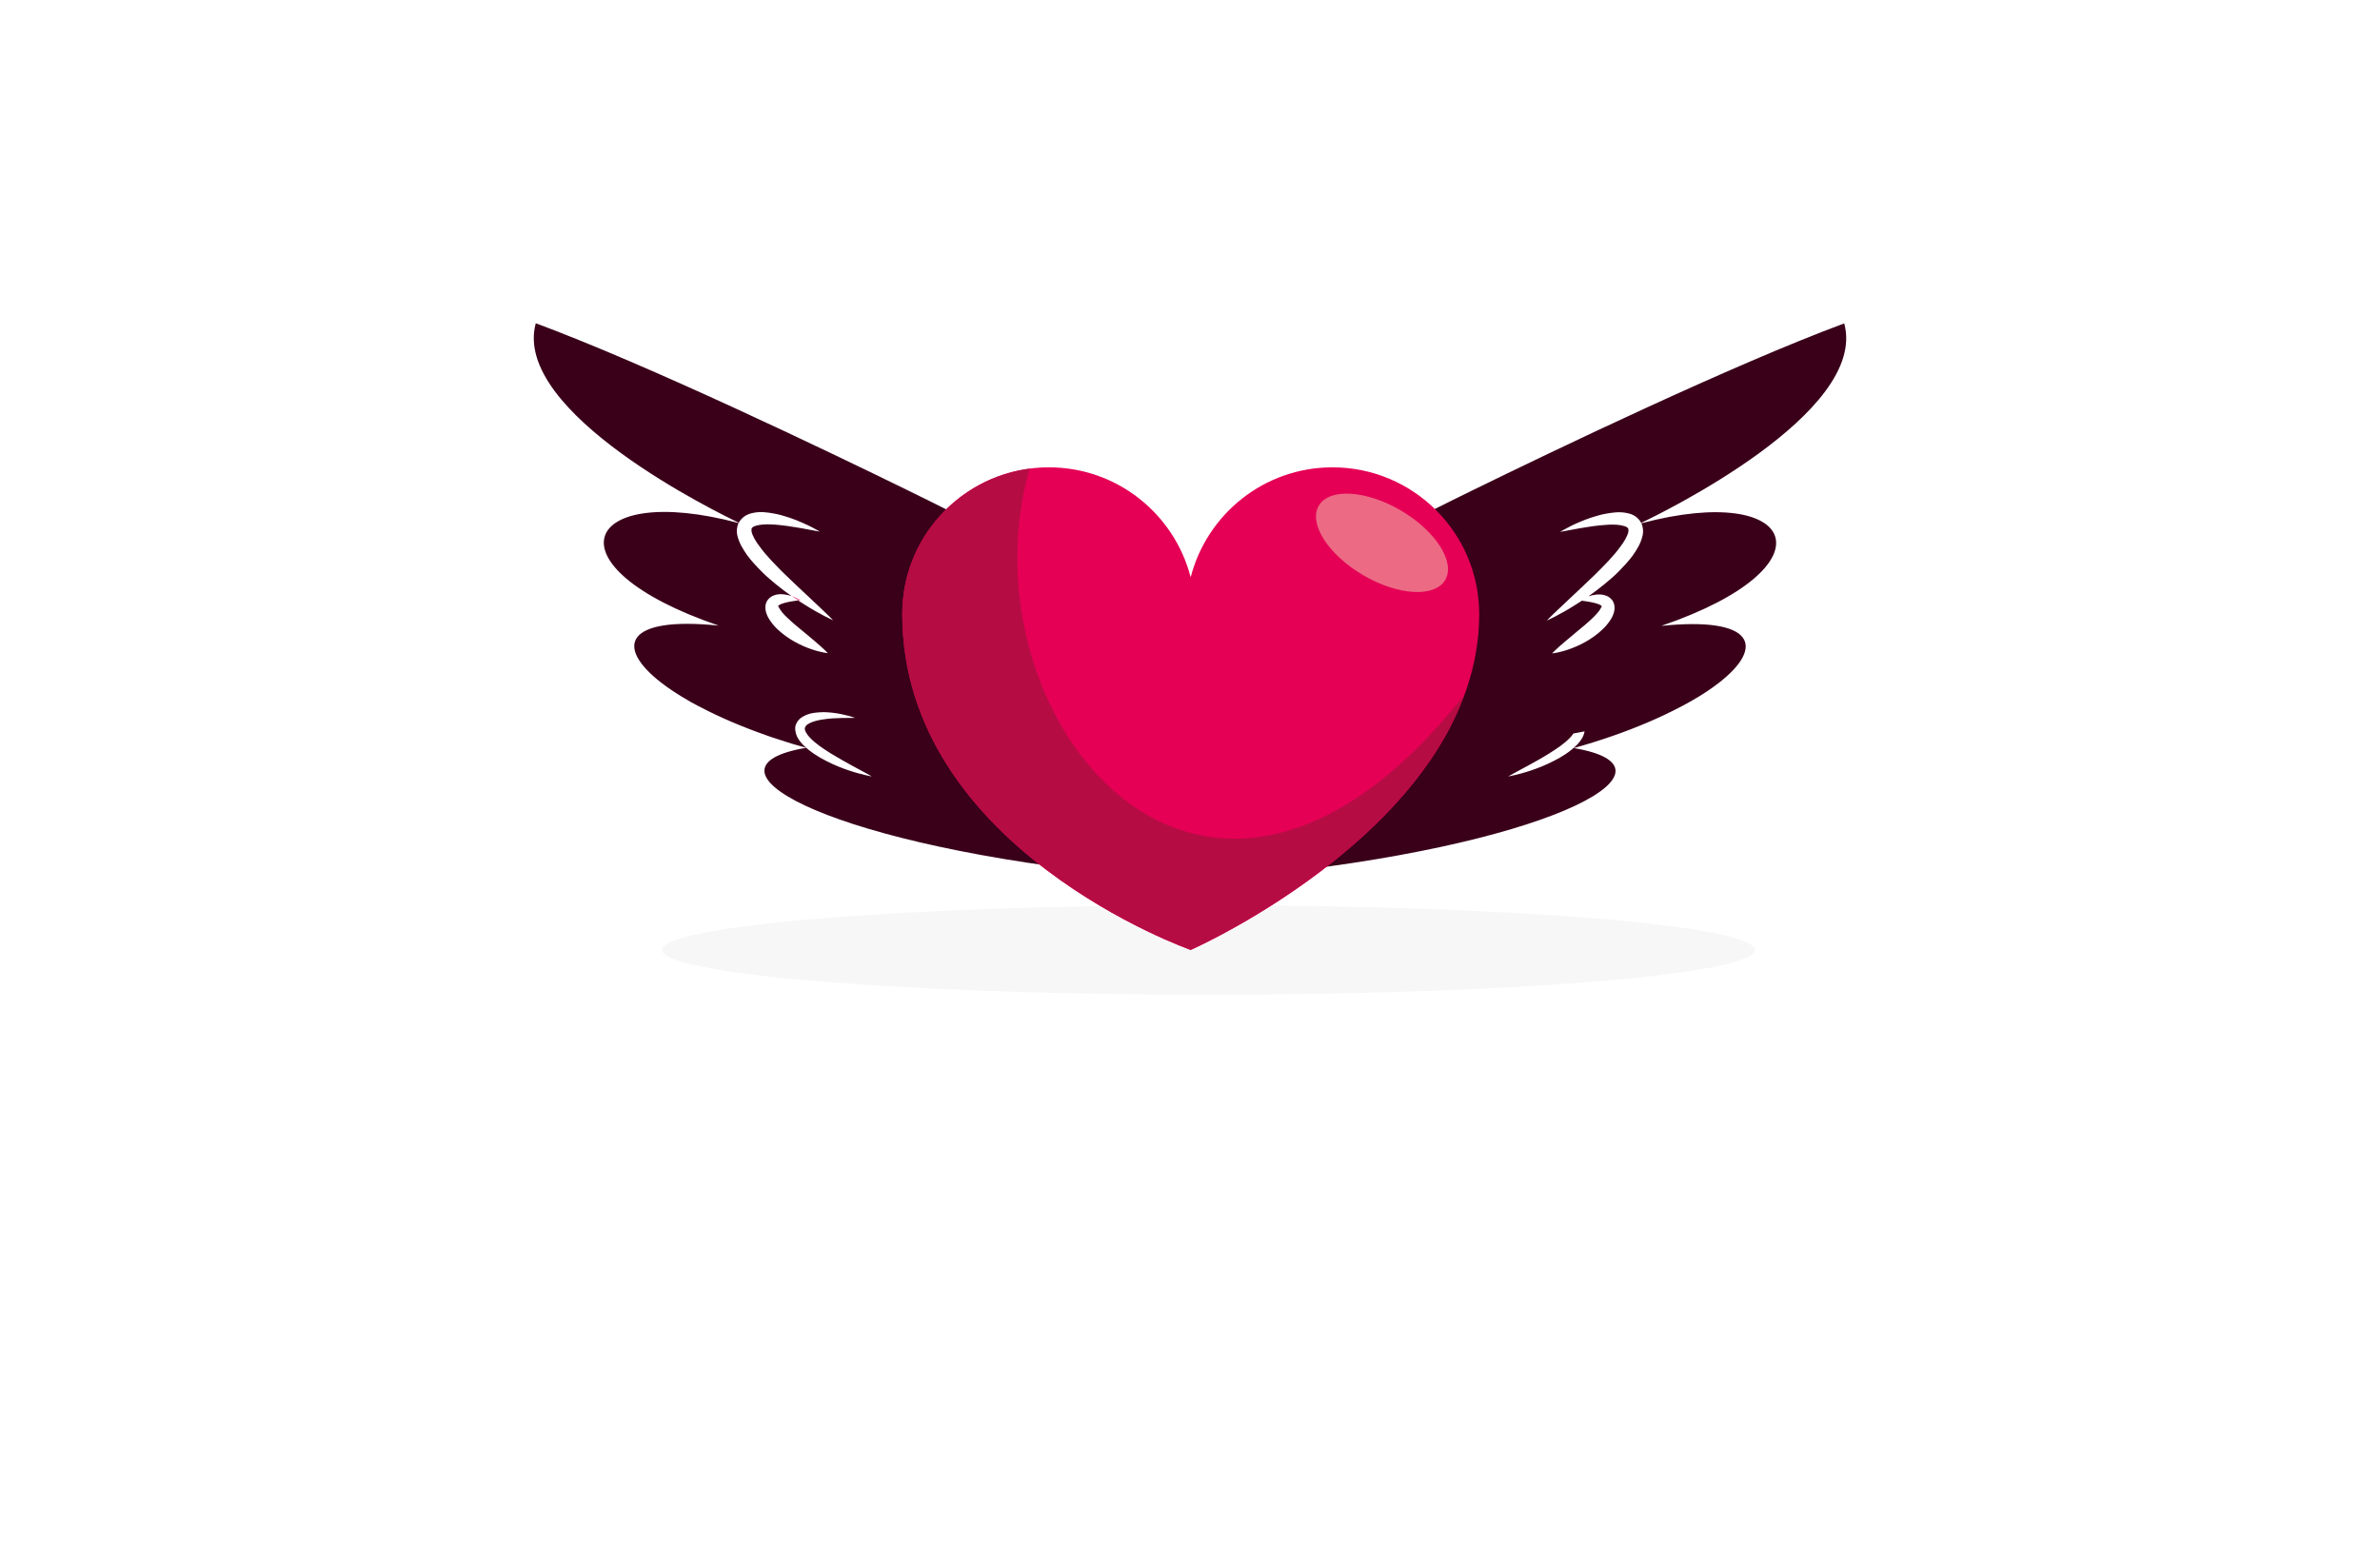 <?xml version="1.0" encoding="utf-8"?>
<!-- Generator: Adobe Illustrator 27.8.1, SVG Export Plug-In . SVG Version: 6.00 Build 0)  -->
<svg version="1.1" xmlns="http://www.w3.org/2000/svg" xmlns:xlink="http://www.w3.org/1999/xlink" x="0px" y="0px"
	 viewBox="0 0 350 230" style="enable-background:new 0 0 350 230;" xml:space="preserve">
<style type="text/css">
	.st0{fill:#ED1C24;}
	.st1{fill:#11A5A5;}
	.st2{fill:#AD0015;}
	.st3{fill:#C8161D;}
	.st4{fill:#C93540;}
	.st5{fill:#C14851;}
	.st6{fill:#003644;}
	.st7{fill:#FF395A;}
	.st8{fill:#030089;}
	.st9{fill:#F36C21;}
	.st10{fill:#FF0098;}
	.st11{fill:none;}
	.st12{fill-rule:evenodd;clip-rule:evenodd;}
	.st13{opacity:0.39;fill:#C9C9C9;enable-background:new    ;}
	.st14{opacity:0.23;fill:#00567A;enable-background:new    ;}
	.st15{fill:#005968;}
	.st16{opacity:0.13;fill:#00567A;enable-background:new    ;}
	.st17{opacity:0.16;fill:#C9C9C9;enable-background:new    ;}
	.st18{fill:#00BDFF;}
	.st19{fill:#0055FF;}
	.st20{fill:#E50055;}
	.st21{fill:#B60C44;}
	.st22{fill:#EC6A84;}
	.st23{fill:#936500;}
	.st24{fill:#894E00;}
	.st25{fill:#ED73A4;}
	.st26{fill:#3A001A;}
</style>
<g id="Layer_1">
</g>
<g id="Layer_2">
</g>
<g id="Layer_3">
</g>
<g id="Layer_4">
</g>
<g id="Layer_5">
</g>
<g id="Layer_6">
</g>
<g id="Layer_7">
</g>
<g id="Layer_8">
</g>
<g id="Layer_9">
</g>
<g id="Layer_10">
</g>
<g id="Layer_11">
</g>
<g id="Layer_12">
</g>
<g id="Layer_13">
</g>
<g id="Layer_14">
	<g>
		<ellipse class="st17" cx="177.7" cy="139.71" rx="80.35" ry="6.58"/>
		<g>
			<path class="st25" d="M117.14,87.94c-0.21-0.09-0.44-0.19-0.74-0.28c0.33,0.24,0.67,0.46,0.99,0.67
				c0.25-0.04,0.38-0.07,0.38-0.07S117.54,88.13,117.14,87.94z M108.65,76.9c0,0.01-0.01,0.02-0.02,0.03
				c0.06,0.02,0.13,0.04,0.2,0.05C108.8,76.97,108.74,76.94,108.65,76.9z M117.14,87.94c-0.21-0.09-0.44-0.19-0.74-0.28
				c0.33,0.24,0.67,0.46,0.99,0.67c0.25-0.04,0.38-0.07,0.38-0.07S117.54,88.13,117.14,87.94z M117.14,87.94
				c-0.21-0.09-0.44-0.19-0.74-0.28c0.33,0.24,0.67,0.46,0.99,0.67c0.25-0.04,0.38-0.07,0.38-0.07S117.54,88.13,117.14,87.94z
				 M241.35,76.9c-0.09,0.04-0.15,0.07-0.18,0.08c0.06-0.01,0.13-0.03,0.19-0.05C241.36,76.92,241.36,76.91,241.35,76.9z"/>
			<path class="st26" d="M139.54,75.11c0,0-0.11-0.05-0.31-0.16c-0.07-0.03-0.15-0.07-0.25-0.12c-0.08-0.04-0.17-0.08-0.26-0.13
				c-0.11-0.05-0.23-0.11-0.36-0.18c-0.51-0.26-1.17-0.59-1.98-0.99c-0.33-0.16-0.66-0.33-1.02-0.5c-0.6-0.3-1.27-0.62-1.99-0.98
				c-11.83-5.79-38.03-18.37-54.58-24.51c-3.6,13.16,27.13,28.04,29.86,29.34c0.08-0.16,0.18-0.32,0.3-0.45
				c0.52-0.63,1.22-0.89,1.76-0.99c1.12-0.24,2.08-0.09,2.96,0.06c0.88,0.14,1.67,0.39,2.38,0.62c0.71,0.24,1.35,0.49,1.9,0.74
				c0.56,0.23,1.03,0.48,1.43,0.67c0.76,0.4,1.19,0.65,1.19,0.65s-0.49-0.07-1.34-0.24c-0.42-0.08-0.94-0.17-1.52-0.28
				c-0.58-0.09-1.24-0.2-1.96-0.31c-0.71-0.09-1.48-0.19-2.28-0.22c-0.78-0.04-1.64-0.01-2.3,0.19c-0.35,0.08-0.55,0.26-0.61,0.36
				c-0.05,0.1-0.07,0.23-0.03,0.53c0.14,0.62,0.61,1.41,1.15,2.12c0.51,0.73,1.14,1.44,1.77,2.12c0.65,0.66,1.27,1.35,1.93,1.97
				c1.28,1.25,2.53,2.41,3.6,3.41c1.07,1.01,1.96,1.85,2.58,2.44c0.54,0.52,0.88,0.87,0.95,0.96c-0.1-0.05-0.53-0.25-1.2-0.59
				c-0.77-0.4-1.86-1-3.1-1.79c-0.27-0.17-0.55-0.34-0.84-0.54c-0.09,0.01-0.2,0.03-0.32,0.04c-0.22,0.04-0.47,0.08-0.78,0.12
				c-0.29,0.05-0.61,0.12-0.94,0.21c-0.32,0.09-0.65,0.22-0.82,0.36c-0.1,0.07-0.09,0.15-0.08,0.16c0.04,0,0.05,0,0.08,0.07
				c0.06,0.15,0.25,0.46,0.49,0.76c0.26,0.31,0.55,0.63,0.9,0.93c0.64,0.62,1.38,1.22,2.07,1.79c0.68,0.58,1.35,1.1,1.91,1.6
				c0.56,0.47,1.03,0.91,1.36,1.21c0.33,0.31,0.5,0.5,0.5,0.5s-1.05-0.1-2.5-0.61c-1.44-0.5-3.3-1.4-4.88-2.88
				c-0.38-0.36-0.76-0.78-1.08-1.26c-0.33-0.47-0.64-1.01-0.72-1.78c-0.03-0.39,0.03-0.87,0.3-1.25c0.27-0.36,0.6-0.59,0.9-0.7
				c0.59-0.24,1.07-0.2,1.5-0.17c0.43,0.05,0.81,0.14,1.12,0.24c-0.75-0.52-1.53-1.11-2.31-1.75c-0.72-0.6-1.47-1.22-2.16-1.94
				c-0.7-0.71-1.4-1.45-2.03-2.3c-0.6-0.87-1.2-1.77-1.48-3.04c-0.09-0.49-0.06-1.14,0.21-1.7c-23-6.12-28.51,6.35-2.92,15.09
				c-13.75-1.41-15.33,3.08-8.43,8.41c1.11,0.86,2.44,1.74,3.98,2.62c0.29,0.17,0.57,0.34,0.88,0.49c0.3,0.17,0.61,0.34,0.93,0.49
				c2.78,1.46,6.12,2.9,9.92,4.22c0.43,0.16,0.89,0.31,1.34,0.45c0.43,0.15,0.87,0.29,1.31,0.42c0.05,0.02,0.1,0.03,0.15,0.05
				c0.44,0.14,0.88,0.28,1.33,0.4c0.47,0.15,0.96,0.29,1.45,0.42c-16.75,2.83,1.77,13.69,43.53,18.34
				C136.41,98.91,139.54,75.11,139.54,75.11z M127.27,114c-0.59-0.14-1.44-0.35-2.43-0.69c-1-0.33-2.14-0.78-3.32-1.39
				c-1.19-0.6-2.41-1.35-3.49-2.44c-0.44-0.49-0.92-1.08-1.05-1.93c-0.02-0.12-0.04-0.24-0.04-0.36c-0.02-0.53,0.26-1.05,0.58-1.38
				c0.34-0.34,0.71-0.51,1.06-0.67c0.7-0.29,1.38-0.34,2-0.38c0.63-0.05,1.21,0,1.74,0.05c1.06,0.11,1.91,0.33,2.51,0.48
				c0.58,0.18,0.92,0.29,0.92,0.29s-0.35,0-0.97,0.01c-0.6,0.01-1.47,0-2.48,0.07c-0.5,0.05-1.04,0.1-1.6,0.2
				c-0.55,0.1-1.12,0.25-1.61,0.48c-0.23,0.13-0.46,0.26-0.57,0.41c-0.12,0.16-0.17,0.29-0.17,0.44c0.01,0.19,0.1,0.42,0.27,0.68
				c0.12,0.21,0.29,0.41,0.48,0.61c0.41,0.44,0.92,0.86,1.44,1.24c0.53,0.36,1.06,0.75,1.61,1.07c1.07,0.66,2.12,1.24,3.02,1.74
				c0.91,0.49,1.67,0.91,2.2,1.19c0.53,0.3,0.84,0.47,0.84,0.47S127.88,114.14,127.27,114z M232.04,76.88
				c0.56-0.25,1.2-0.5,1.91-0.74c0.72-0.23,1.51-0.48,2.38-0.62c0.88-0.14,1.82-0.3,2.96-0.06c0.54,0.1,1.23,0.35,1.76,0.99
				c0.12,0.14,0.22,0.3,0.3,0.45c2.73-1.3,33.46-16.18,29.86-29.34c-16.55,6.15-42.75,18.72-54.58,24.51
				c-0.72,0.35-1.39,0.68-1.99,0.98c-0.36,0.18-0.7,0.34-1.02,0.5c-0.81,0.39-1.47,0.73-1.98,0.99c-0.14,0.07-0.26,0.13-0.36,0.18
				c-0.09,0.05-0.18,0.09-0.26,0.13c-0.1,0.05-0.18,0.09-0.25,0.12c-0.2,0.11-0.31,0.16-0.31,0.16s3.13,23.79-22.55,53.23
				c41.76-4.65,60.28-15.51,43.53-18.34c0.49-0.14,0.98-0.28,1.45-0.42c0.45-0.13,0.89-0.27,1.33-0.4c0.05-0.02,0.1-0.03,0.15-0.05
				c0.44-0.14,0.88-0.28,1.31-0.42c0.45-0.15,0.91-0.3,1.34-0.45c3.8-1.32,7.14-2.76,9.92-4.22c0.32-0.16,0.63-0.33,0.93-0.49
				c0.31-0.16,0.59-0.33,0.88-0.49c1.54-0.88,2.87-1.76,3.98-2.62c6.9-5.33,5.32-9.82-8.43-8.41c25.6-8.74,20.07-21.21-2.93-15.09
				c0.28,0.57,0.3,1.21,0.21,1.7c-0.27,1.27-0.87,2.18-1.47,3.04c-0.63,0.85-1.33,1.59-2.03,2.31c-0.69,0.71-1.44,1.33-2.16,1.93
				c-0.79,0.64-1.57,1.23-2.32,1.76c0.32-0.11,0.7-0.2,1.13-0.25c0.42-0.03,0.91-0.07,1.5,0.17c0.29,0.11,0.63,0.34,0.9,0.7
				c0.26,0.38,0.33,0.86,0.3,1.25c-0.08,0.77-0.39,1.31-0.72,1.78c-0.33,0.48-0.7,0.9-1.09,1.26c-1.57,1.48-3.43,2.37-4.88,2.88
				c-1.44,0.51-2.49,0.61-2.49,0.61s0.18-0.2,0.5-0.5c0.33-0.31,0.79-0.74,1.36-1.21c0.56-0.49,1.23-1.01,1.91-1.6
				c0.69-0.57,1.43-1.17,2.07-1.79c0.33-0.3,0.63-0.62,0.89-0.93c0.26-0.3,0.44-0.61,0.5-0.76c0.02-0.07,0.04-0.07,0.08-0.07
				c0.01-0.01,0.02-0.09-0.08-0.16c-0.17-0.15-0.5-0.28-0.82-0.36c-0.33-0.08-0.65-0.16-0.94-0.21c-0.31-0.04-0.56-0.08-0.78-0.12
				c-0.12-0.01-0.23-0.03-0.32-0.04c-0.29,0.2-0.57,0.37-0.84,0.54c-1.25,0.8-2.34,1.4-3.1,1.79c-0.67,0.34-1.1,0.54-1.2,0.59
				c0.07-0.09,0.4-0.43,0.95-0.96c0.62-0.58,1.51-1.43,2.58-2.44c1.06-1,2.31-2.15,3.6-3.41c0.65-0.62,1.28-1.31,1.93-1.97
				c0.63-0.68,1.25-1.39,1.77-2.12c0.54-0.71,1-1.5,1.15-2.12c0.04-0.31,0.02-0.43-0.03-0.53c-0.06-0.1-0.27-0.29-0.61-0.36
				c-0.66-0.2-1.52-0.23-2.3-0.19c-0.8,0.04-1.57,0.13-2.29,0.22c-0.71,0.11-1.37,0.22-1.95,0.31c-0.59,0.11-1.09,0.2-1.52,0.28
				c-0.85,0.17-1.34,0.24-1.34,0.24s0.43-0.25,1.19-0.65C231.01,77.36,231.48,77.11,232.04,76.88z M231.97,109.48
				c-1.07,1.09-2.3,1.84-3.49,2.44c-1.18,0.61-2.33,1.05-3.32,1.39c-1,0.34-1.84,0.55-2.43,0.69c-0.6,0.14-0.95,0.2-0.95,0.2
				s0.31-0.18,0.84-0.47c0.53-0.29,1.29-0.7,2.2-1.19c0.91-0.5,1.95-1.07,3.02-1.74c0.54-0.33,1.07-0.7,1.61-1.07
				c0.52-0.38,1.02-0.8,1.44-1.24c0.2-0.2,0.36-0.4,0.48-0.61c0.53-0.09,1.08-0.2,1.66-0.32
				C232.88,108.4,232.41,108.99,231.97,109.48z"/>
			<path class="st20" d="M195.95,68.73c-10.04,0-18.46,6.88-20.85,16.17c-2.4-9.29-10.81-16.17-20.85-16.17
				c-11.91,0-21.56,9.65-21.56,21.56c0,34.53,42.42,49.42,42.42,49.42s42.42-18.7,42.42-49.42
				C217.51,78.38,207.86,68.73,195.95,68.73z"/>
			<path class="st21" d="M151.41,68.93c-10.56,1.39-18.73,10.41-18.73,21.35c0,34.53,42.42,49.42,42.42,49.42
				s31.53-13.92,40.21-37.46C176.85,150.89,141.05,105.05,151.41,68.93z"/>
			<path class="st22" d="M212.53,85.3c-1.54,2.62-6.95,2.3-12.09-0.72c-5.13-3.02-8.05-7.59-6.5-10.21
				c1.54-2.62,6.95-2.3,12.09,0.72C211.16,78.11,214.07,82.68,212.53,85.3z"/>
		</g>
	</g>
</g>
<g id="Layer_15">
</g>
</svg>
